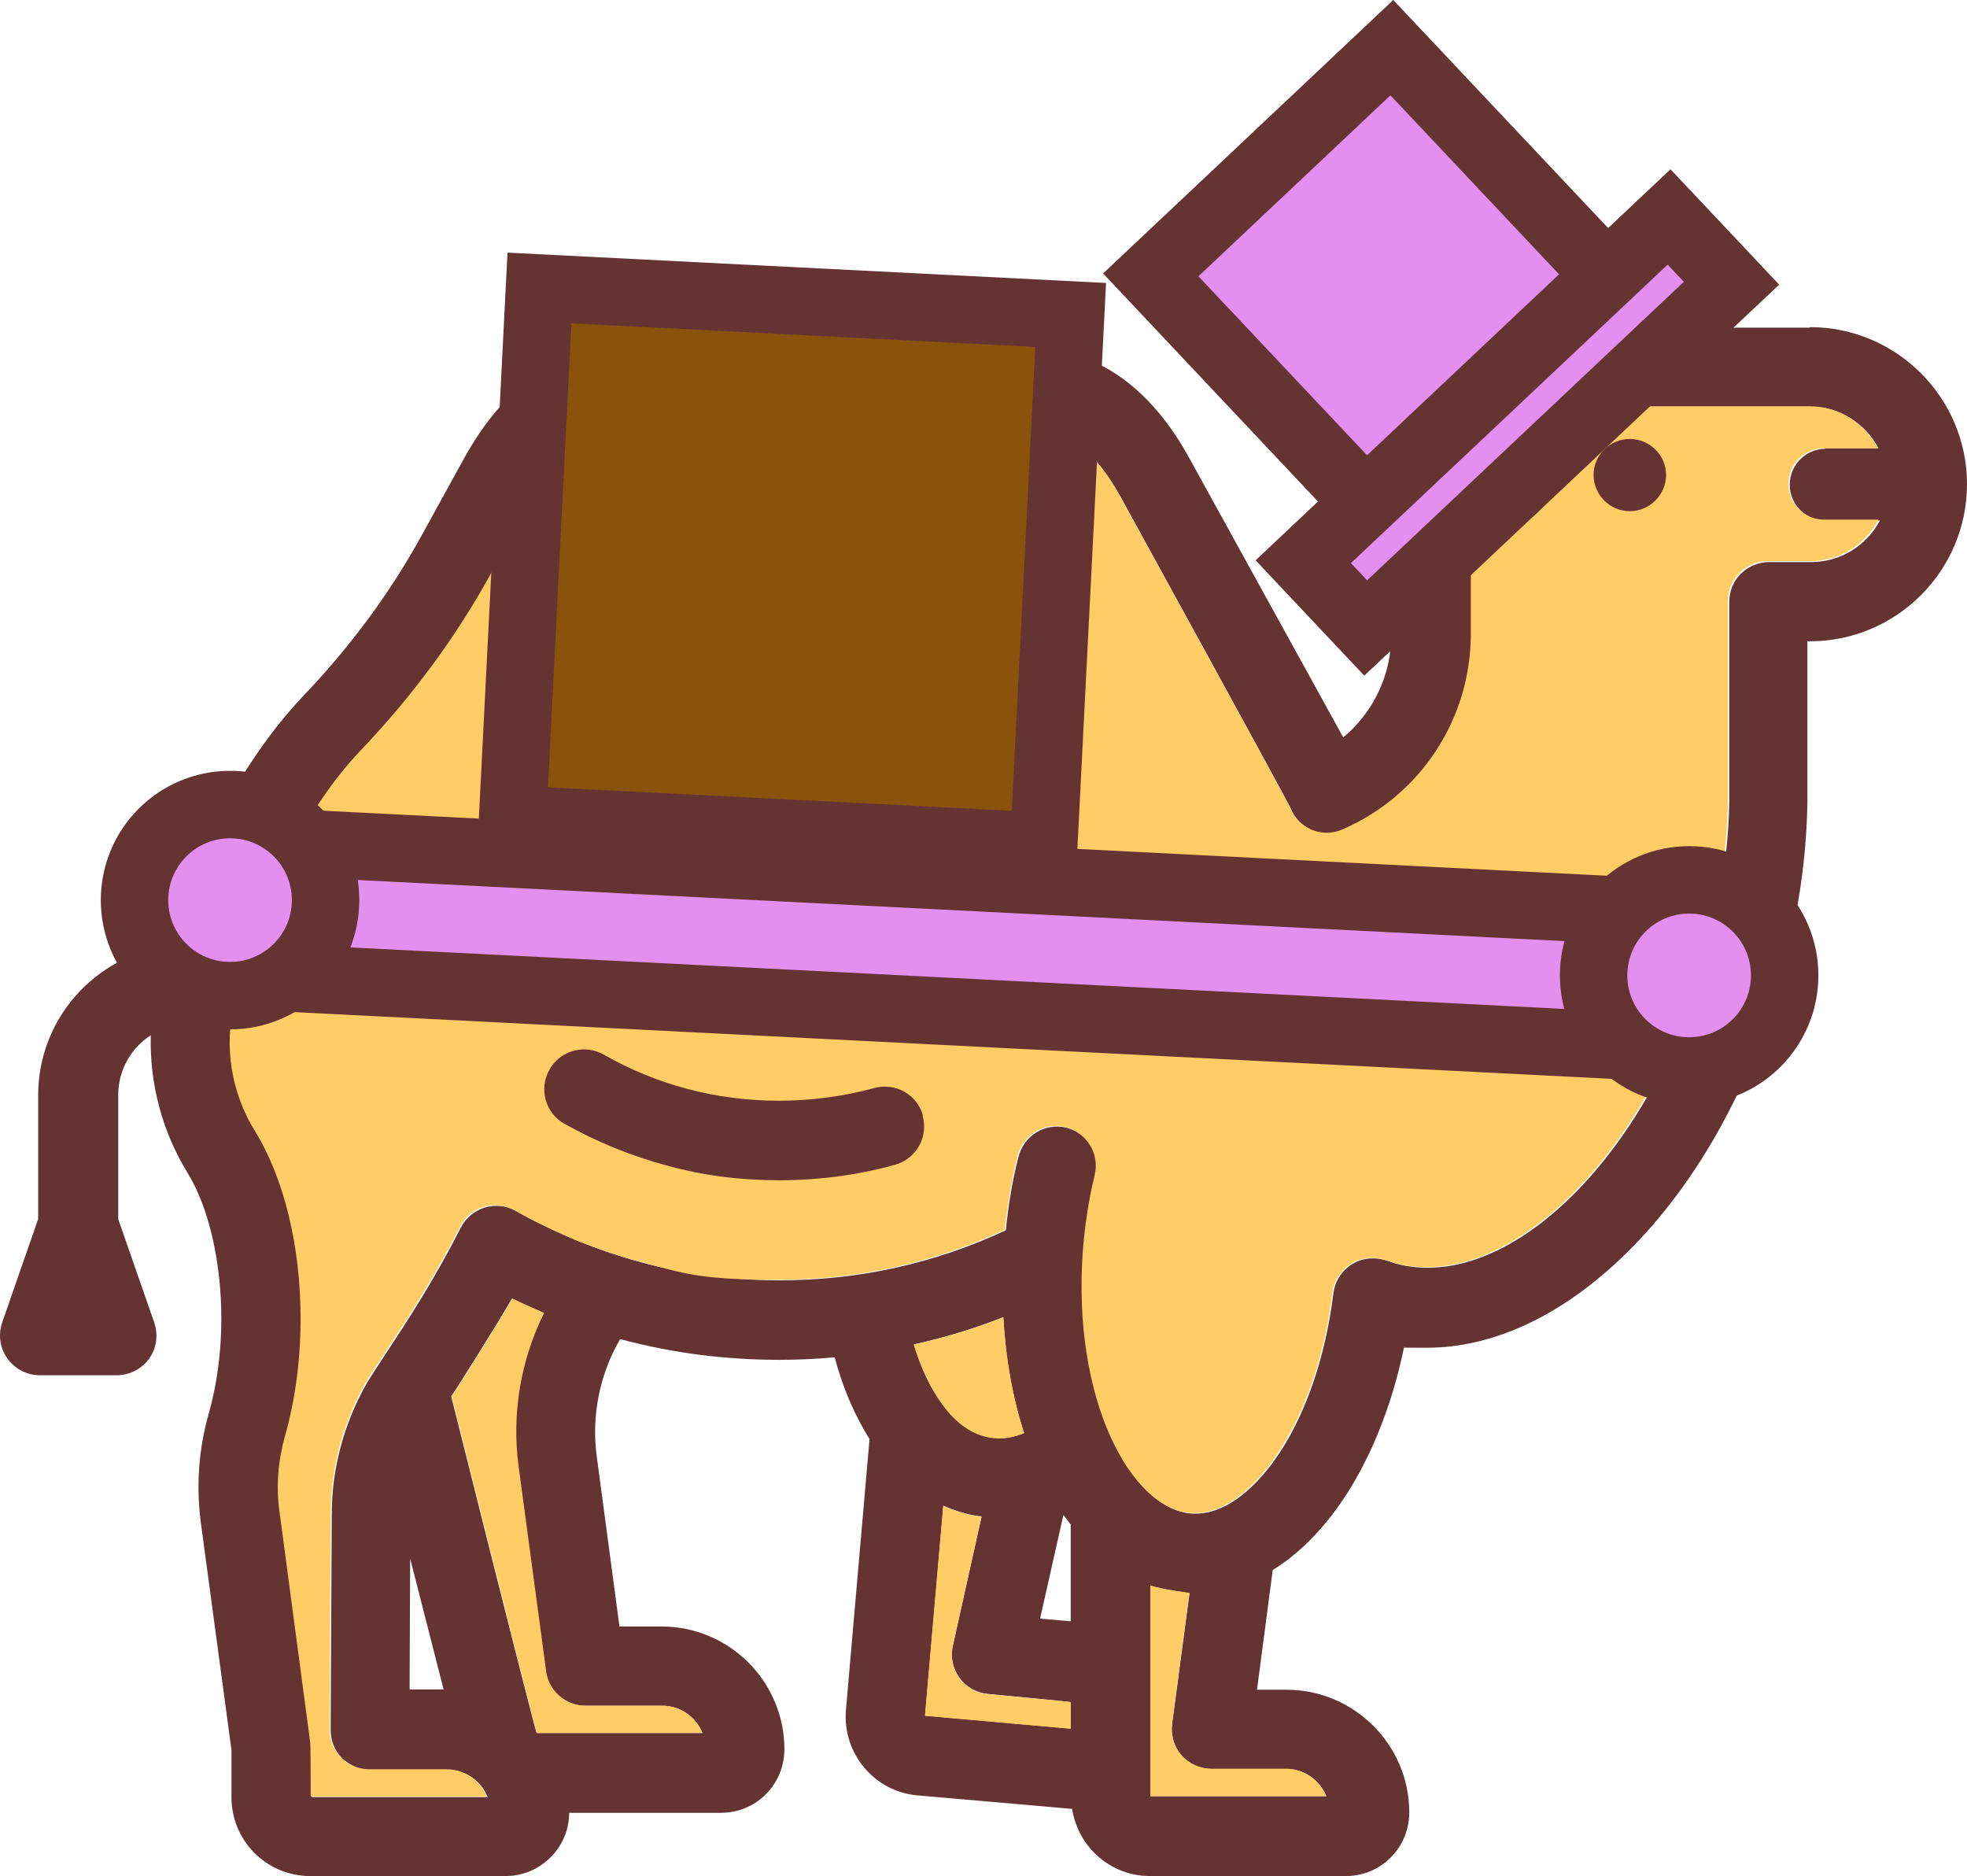 <?xml version="1.0" encoding="UTF-8"?>
<svg id="Capa_1" xmlns="http://www.w3.org/2000/svg" viewBox="0 0 700.08 667.61">
  <defs>
    <style>
      .cls-1, .cls-2, .cls-3 {
        fill: #e38fef;
      }

      .cls-1, .cls-2, .cls-3, .cls-4 {
        stroke: #633;
      }

      .cls-1, .cls-4 {
        stroke-miterlimit: 10;
        stroke-width: 24px;
      }

      .cls-5 {
        fill: #633;
      }

      .cls-2 {
        stroke-miterlimit: 10;
        stroke-width: 24px;
      }

      .cls-6 {
        fill: #fc6;
      }

      .cls-3 {
        stroke-miterlimit: 10;
        stroke-width: 24px;
      }

      .cls-4 {
        fill: #89530b;
      }
    </style>
  </defs>
  <g id="Capa_1-2" data-name="Capa_1">
    <path class="cls-5" d="M157.88,601.21l-11.9-46.6-.2,46.6h12.1,0ZM191.08,616.71h58.9c-2.3-5.7-7.8-9.7-14.3-9.7h-27.4c-7.1,0-13.1-5.2-14.1-12.3l-9.8-72.9c-2.5-18.7.8-37.8,9.1-54.6-3.8-1.6-7.6-3.3-11.3-5.1-4.5,8-19.3,31.5-21.6,34.8,0,0,29.8,119,30.4,119.7h0l.1.1ZM364.48,509.91c-4.1-12.4-6.6-26.3-7.4-41.2-10.3,4.1-20.9,7.3-31.8,9.7,2.5,8.4,5.9,15.7,10.2,21.3,5,6.8,10.7,10.7,17,11.8,6.2,1.1,11.6-1.4,12.1-1.6h-.1ZM381.08,577.01v-34.5c-.9-1.1-1.7-2.3-2.6-3.4l-8.3,36.9,10.4.9h.5v.1ZM381.08,615.21v-9.5c-.9-.2-29.4-2.9-29.4-2.9-4.1-.4-7.8-2.4-10.2-5.8-2.4-3.3-3.3-7.5-2.3-11.5l10.2-45.9s-5.5-.2-13.6-3.8l-6.5,74.7,51.7,4.6h0l.1.1ZM409.48,639.21h62.6c-2.3-5.7-7.8-9.7-14.3-9.7h-26.6c-4.1,0-8-1.7-10.6-4.8-2.7-3-3.9-7.2-3.4-11.2l6.2-46.6c-.5,0-9.9-1.2-13.9-2.6v74.9s0,0,0,0h0ZM649.18,159.51h19.4c-4.6-8.7-13.7-14.8-24.4-14.8h-105.8c-6,0-11.3-3.8-13.3-9.2-3.3-5.2-8.3-9.2-14-11.3-1.4,6.5-.5,13.4,2.8,19.4,4.8,8.7,14,14.2,23.9,14.5,7.8.2,14.1,6.6,13.9,14.5-.2,7.7-6.5,13.9-14.1,13.9h-.3c-4.7,0-9.2-.8-13.6-2v41.3c0,30.2-17.9,57.5-45.6,69.5-3.5,1.6-7.5,1.6-11,.2-3.5-1.5-6.3-4.3-7.7-7.8-1-2.5-60.6-111-60.6-111-8.4-15.3-19.1-24.1-29.5-24.1s-21.1,8.7-29.5,24.1l-8,14.4c-7.6,13.8-21.6,22-37.3,22s-29.7-8.2-37.3-22l-7.9-14.5c-8.4-15.2-19.2-24.1-29.5-24.1s-21.1,8.7-29.5,24.1l-15.1,27.6c-12.3,22.4-28,43.6-46.3,62.9-19.5,20.5-36,53.2-45.1,89.6v.5c-3.7,15.3-1,31.8,7.3,45.4,10.3,16.7,16.3,41.1,16.3,66.8s-1.9,28.9-5.5,41.6c-2.6,9-3.2,18.1-2,27.2l10.9,81.9c0,.6.2,19.4.2,19.4h62.6c-1.3-3.2-3.6-5.9-6.7-7.7-2.3-1.3-4.9-2-7.6-2h-27.4c-3.8,0-7.3-1.5-10.1-4.1-2.7-2.7-4.1-6.3-4.1-10.1l.4-76.8c0-16.2,4.3-32.1,12.3-46.3,1.3-2.3,10.5-16.2,13.2-20.4,8.2-12.7,14.8-24.2,20.4-35.2,1.7-3.4,4.8-6,8.5-7.2,3.7-1.1,7.7-.7,11.1,1.2,3,1.7,6.1,3.4,9.1,4.8,11.5,5.7,23.6,10.3,35.9,13.6,15.9,4.2,32.3,6.3,48.9,6.3,28.2,0,55.2-6,80.5-17.8.9-8.8,2.3-17.6,4.5-26.1,1.9-7.6,9.5-12.3,17.1-10.4s12.3,9.5,10.4,17.1c-2.1,8.8-3.5,17.9-4.2,27.1-3.8,53,17.1,91.6,38.3,93.1,13.1.9,24.1-11.4,29.4-18.8,10.8-15,18.2-36.2,21.1-59.6.9-7.7,8-13.3,15.8-12.3,2.3.2,6.2,1.7,6.2,1.7,40.6,11.1,91.4-39.5,110.9-110.5,5-18.2,7.7-36.4,8-54.1v-70.9c0-3,.9-5.6,2.4-7.9,2.6-3.7,6.9-6.2,11.8-6.2h15c10.5,0,19.8-6,24.4-14.8h-19.4c-7,0-12.7-5.7-12.7-12.7s5.7-12.8,12.7-12.8h0l-.5-.2ZM644.18,116.41c30.8,0,55.9,25.1,55.9,55.9s-25.1,55.9-55.9,55.9h-.9v57.2c-.3,20.2-3.4,40.7-9,61.2-11.3,41.2-31.9,77.3-58,101.8-21.8,20.5-45.5,31.2-68.5,31.2s-5.4-.2-8-.5c-4.5,22-12.7,42-23.7,57.3-7,9.7-14.8,17.2-23.1,22.3l-5.6,42.6h10.5c24,0,43.6,19.5,43.7,43.5,0,6.2-2.3,11.9-6.6,16.2s-9.9,6.6-16,6.6h-69.7c-14.1,0-25.6-10.4-27.7-23.9l-55-4.8c-15.4-1.3-26.8-15-25.5-30.4l8.4-96.4c-5.2-8.3-9.5-18.1-12.4-29.1-6.6.6-13.2.9-19.8.9-19.1,0-38-2.4-56.2-7.3h-.4c-7.3,12.5-10.2,27.3-8.3,41.6l8.1,60.6h15c24,0,43.6,19.5,43.7,43.5,0,6.2-2.3,11.9-6.6,16.2s-10,6.6-16,6.6h-54c0,8.8-5.2,16.7-13.1,20.4-3,1.4-6.2,2.1-9.5,2.1h-69.6c-15.5,0-28-12.6-28-28v-16.9l-10.9-80.9c-1.7-13-.8-26,2.8-38.7,2.9-10.2,4.5-21.9,4.5-33.8,0-20.3-4.5-39.7-12-51.9-9.1-14.8-13.6-32-13.1-49-7,4.5-11.6,12.3-11.6,21.3v44.1l12.8,36.8c1.5,4.3.9,9.1-1.8,12.9-2.7,3.7-7,5.9-11.6,5.9H14.28c-4.6,0-8.9-2.2-11.6-5.9s-3.4-8.5-1.9-12.9l12.8-36.8v-44.1c0-27,20.1-49.4,46.1-53.1,10.8-36.1,27.7-67.3,48.4-89.1,16.7-17.5,30.9-36.7,42-57l15.2-27.6c18.6-33.7,42-38.7,54.3-38.7s15.1,1.3,24.8,6.7c9.7,5.5,20.2,15.2,29.5,32l8,14.5c3.7,6.6,9.9,7.3,12.4,7.3s8.8-.7,12.4-7.3l8-14.4c18.6-33.7,42-38.7,54.3-38.7s35.8,5,54.3,38.7l54.8,99.4c10.7-8.9,17.1-22.2,17.1-36.5v-59.3c-2.3-2.8-4.5-5.8-6.2-9.1-9.7-17.5-9.2-39.1,1.1-56.2,2.7-4.4,7.3-7,12.4-6.9,17.3.4,33.3,8.7,43.6,22.2h98l.1-.2Z"/>
    <path class="cls-6" d="M668.58,159.51h-19.4c-7,0-12.7,5.7-12.7,12.7s5.7,12.7,12.7,12.7h19.4c-4.6,8.8-13.7,14.8-24.4,14.8h-15c-4.9,0-9.2,2.5-11.8,6.2-1.5,2.3-2.4,5-2.4,7.9v71c-.3,17.7-3,35.9-8,54.1-19.4,71-70.2,121.6-110.8,110.5,0,0-4-1.5-6.2-1.7-7.7-.9-14.8,4.6-15.8,12.3-2.8,23.4-10.3,44.6-21.1,59.6-5.3,7.4-16.2,19.8-29.4,18.8-21.2-1.6-42.1-40.2-38.3-93.1.7-9.2,2.1-18.4,4.2-27.1,1.9-7.6-2.8-15.2-10.4-17.1s-15.2,2.8-17.1,10.4c-2,8.4-3.5,17.2-4.5,26.1-25.2,11.8-52.3,17.8-80.5,17.8s-33-2.1-48.9-6.3c-12.3-3.3-24.5-7.8-35.9-13.6-3-1.5-6.1-3.1-9.1-4.8-3.4-1.9-7.3-2.3-11.1-1.2-3.7,1.1-6.8,3.7-8.5,7.2-5.5,10.9-12.2,22.4-20.4,35.2-2.7,4.2-12,18.1-13.2,20.4-8,14.1-12.2,30.1-12.3,46.3l-.4,76.8c0,3.7,1.5,7.3,4.1,10.1,2.7,2.7,6.2,4.1,10.1,4.1h27.4c2.7,0,5.3.7,7.6,2,3.1,1.7,5.4,4.5,6.7,7.7h-62.6s0-18.8-.2-19.4l-10.9-81.9c-1.3-9.1-.5-18.3,2-27.2,3.6-12.7,5.5-27,5.5-41.6,0-25.7-5.9-50-16.3-66.8-8.4-13.6-11-30.1-7.3-45.4v-.5c9.1-36.4,25.5-69.1,45.1-89.6,18.4-19.3,34-40.5,46.3-62.9l15.2-27.6c8.4-15.3,19.1-24.1,29.5-24.1s21.1,8.7,29.5,24.1l8,14.5c7.6,13.8,21.6,22,37.3,22s29.7-8.2,37.3-22l8-14.4c8.4-15.3,19.1-24.1,29.5-24.1s21.1,8.7,29.5,24.1c0,0,59.6,108.4,60.6,111,1.4,3.5,4.2,6.3,7.7,7.8,3.5,1.4,7.5,1.4,11-.2,27.7-12,45.6-39.3,45.6-69.5v-41.2c4.4,1.2,8.9,1.9,13.6,2h.3c7.7,0,14-6.2,14.1-13.9.2-7.8-6-14.3-13.9-14.5-9.9-.2-19.1-5.8-23.9-14.5-3.3-5.9-4.2-12.9-2.8-19.4,5.7,2.1,10.7,6,14,11.3,2,5.4,7.3,9.2,13.3,9.2h105.8c10.3-.2,19.5,5.9,24.1,14.6h0l.5.3Z"/>
    <path class="cls-5" d="M580.08,156.21c7.1,0,12.9,5.8,12.9,12.8s-5.8,12.9-12.9,12.9-12.9-5.8-12.9-12.9,5.8-12.8,12.9-12.8Z"/>
    <path class="cls-6" d="M472.08,639.21h-62.6v-75c3.9,1.3,13.3,2.6,13.8,2.6l-6.2,46.6c-.5,4.1.7,8.1,3.4,11.2,2.7,3,6.6,4.8,10.6,4.8h26.6c6.5,0,12,4.1,14.3,9.8h.1ZM381.08,605.71v9.5l-51.9-4.6,6.5-74.7c8.2,3.6,13.6,3.8,13.6,3.8l-10.2,45.9c-.9,4,0,8.1,2.3,11.5,2.4,3.3,6.1,5.4,10.2,5.8,0,0,28.5,2.6,29.5,2.8ZM357.08,468.81c.9,14.8,3.4,28.7,7.4,41.2-.5.2-5.9,2.7-12.1,1.6-6.2-1-12-4.9-17-11.8-4.1-5.6-7.6-12.9-10.2-21.3,10.8-2.4,21.5-5.6,31.8-9.7h.1Z"/>
    <path class="cls-5" d="M328.38,397.11c2.1,7.6-2.3,15.3-9.9,17.4-13.3,3.7-27.2,5.5-41.2,5.5s-27-1.7-39.8-5.2c-12.7-3.4-25-8.4-36.6-14.9-6.8-3.8-9.2-12.5-5.3-19.3,3.8-6.8,12.5-9.2,19.3-5.3,9.5,5.4,19.5,9.5,29.8,12.2,10.5,2.8,21.6,4.2,32.6,4.2s22.9-1.5,33.8-4.5c7.6-2.1,15.4,2.3,17.4,9.8h0l-.1.1Z"/>
    <path class="cls-6" d="M249.98,616.71h-58.9c-.5-.7-30.3-119.8-30.3-119.8,2.3-3.4,17.1-26.8,21.6-34.8,3.7,1.8,7.5,3.4,11.3,5.1-8.4,16.8-11.6,35.9-9.1,54.6l9.8,72.9c.9,7,7,12.3,14.1,12.3h27.4c6.3,0,12,4.1,14.2,9.8h0l-.1-.1Z"/>
  </g>
  <g id="Capa_2">
    <rect class="cls-2" x="440.84" y="38.61" width="117.9" height="138" transform="translate(62.26 372.06) rotate(-43.3)"/>
    <rect class="cls-2" x="450.61" y="134.14" width="178.9" height="32.4" transform="translate(43.91 411.31) rotate(-43.3)"/>
    <rect class="cls-1" x="322.41" y="70.57" width="48.1" height="531.5" rx="12.6" ry="12.6" transform="translate(-6.97 665.32) rotate(-87.1)"/>
    <circle class="cls-3" cx="81.88" cy="320.31" r="34"/>
    <circle class="cls-3" cx="601.18" cy="347.11" r="34"/>
    <rect class="cls-4" x="187.09" y="107.17" width="189.3" height="189.3" transform="translate(65.93 472.98) rotate(-87.1)"/>
  </g>
</svg>